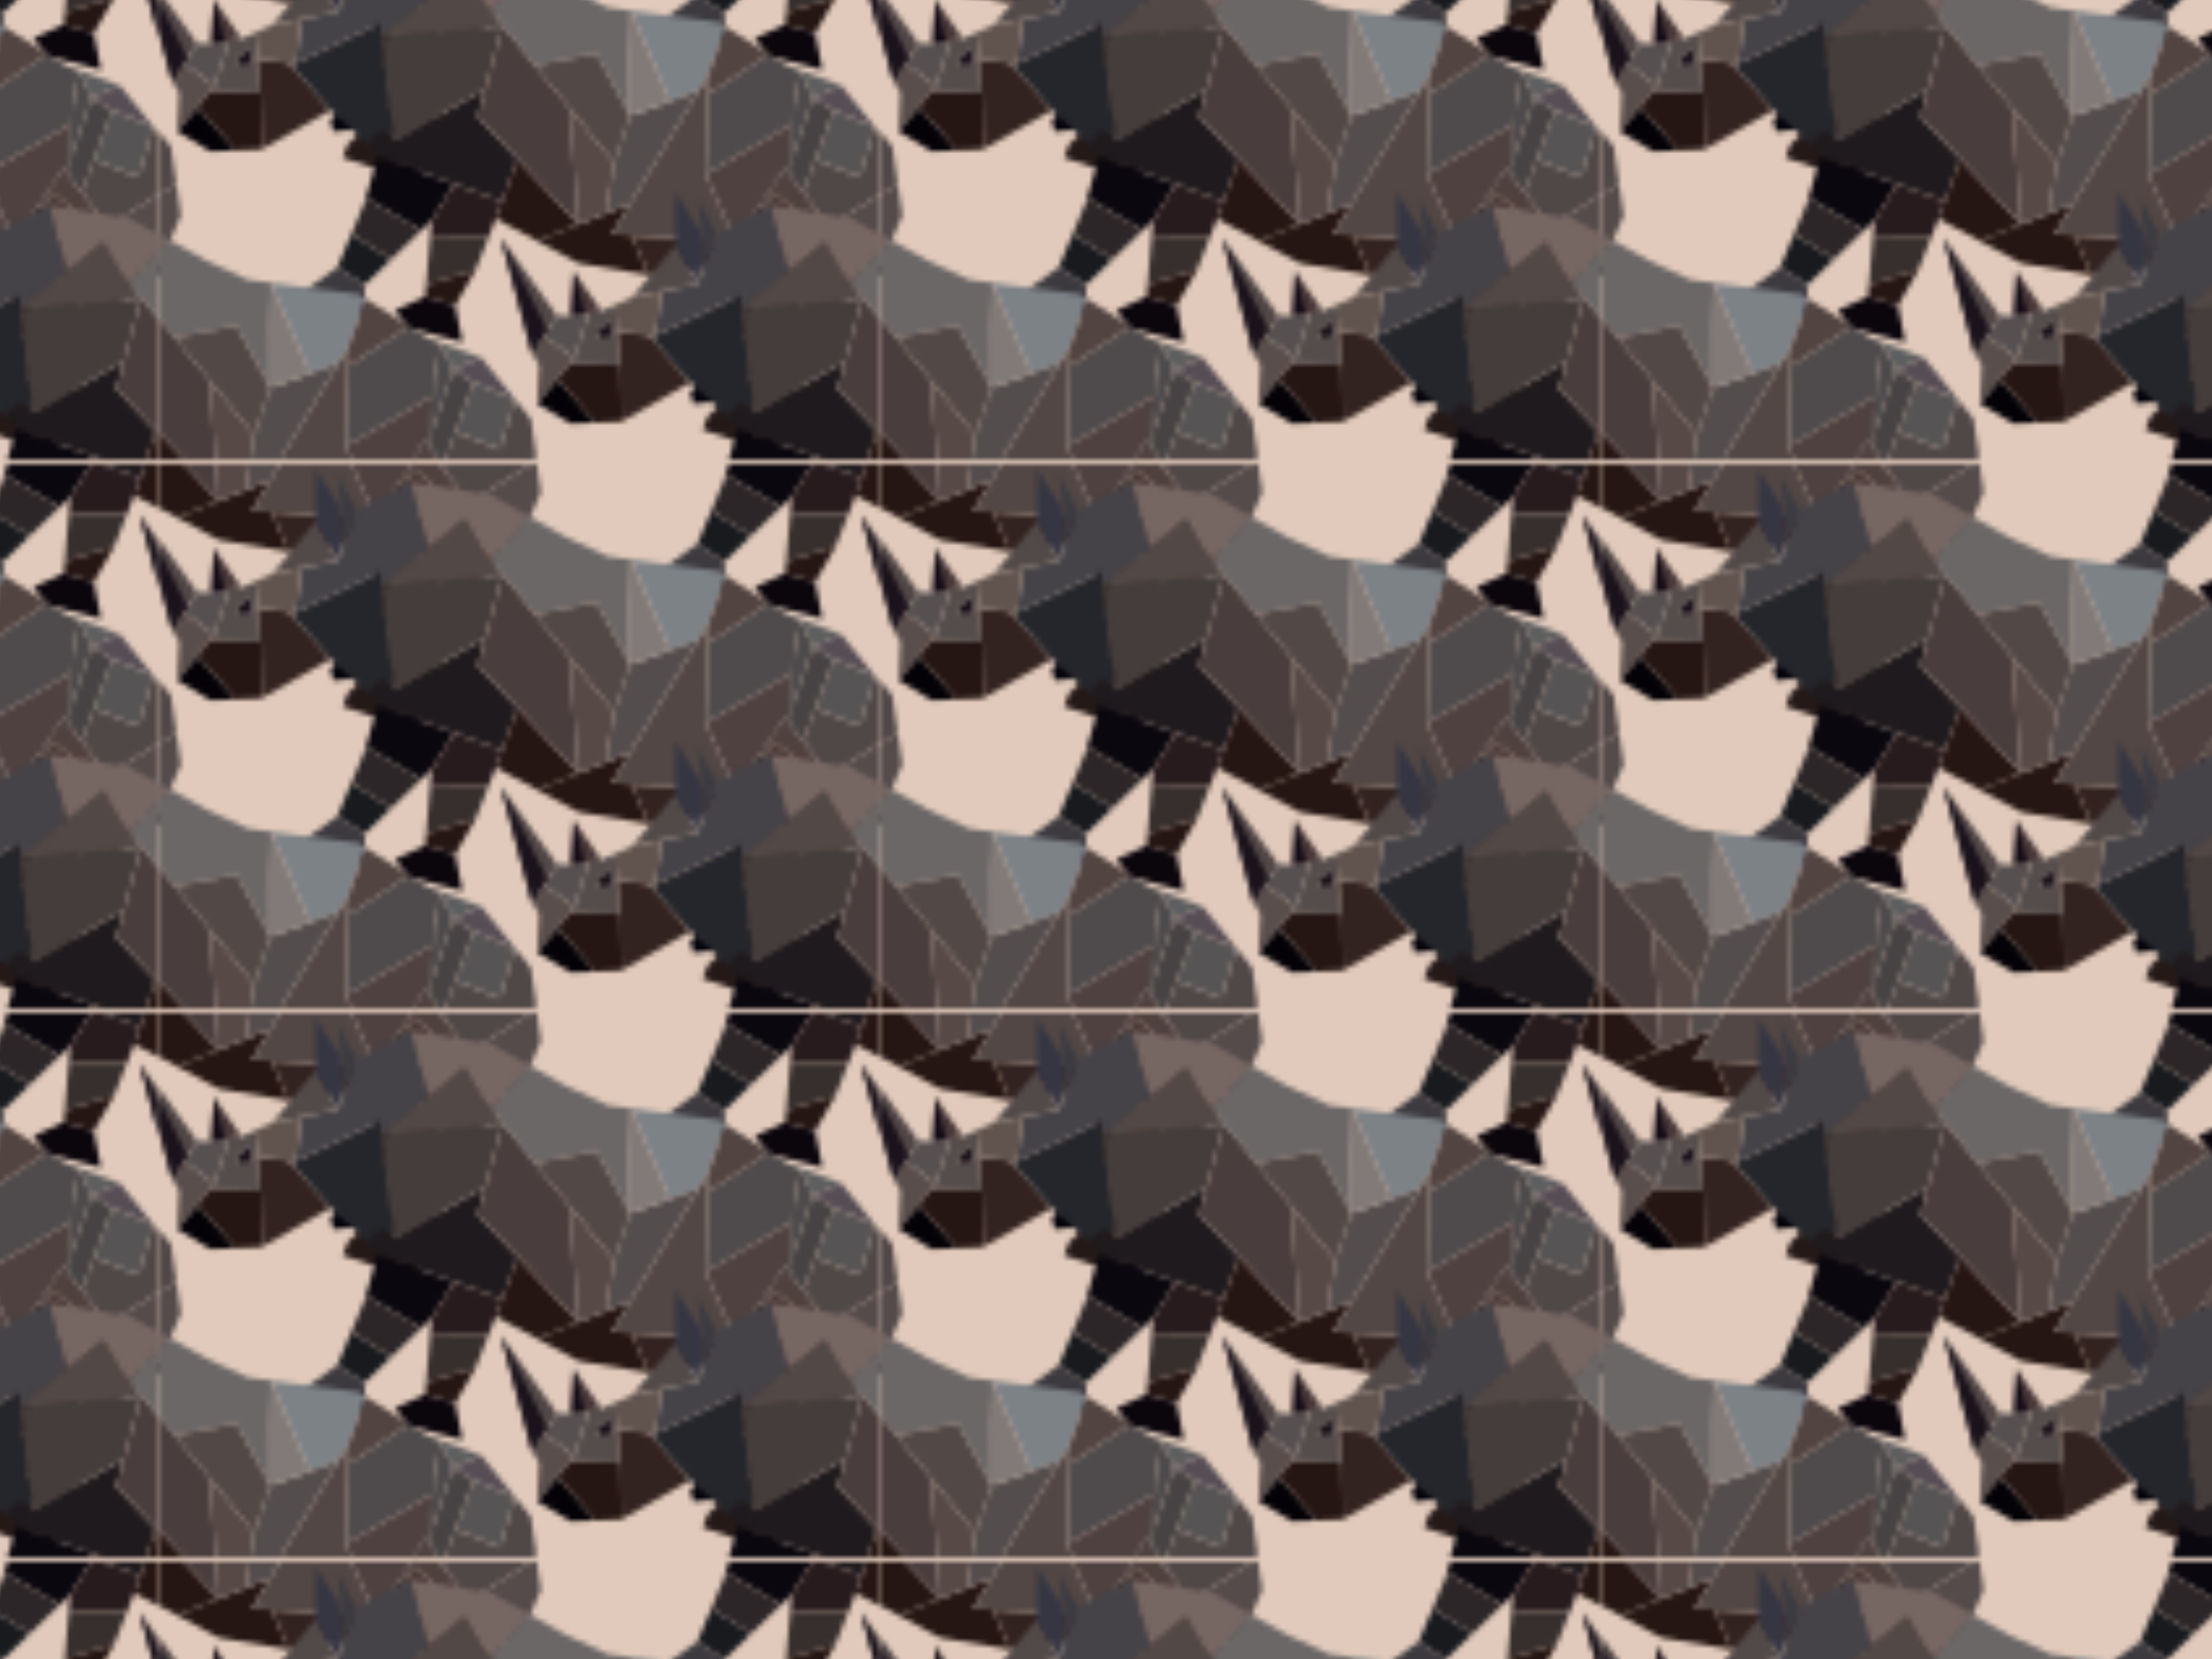 <?xml version="1.0" encoding="UTF-8"?>
<svg id="Layer_2" data-name="Layer 2" xmlns="http://www.w3.org/2000/svg" xmlns:xlink="http://www.w3.org/1999/xlink" viewBox="0 0 423.15 317.36">
  <defs>
    <style>
      .cls-1 {
        fill: #3d3a3f;
      }

      .cls-1, .cls-2, .cls-3, .cls-4, .cls-5, .cls-6, .cls-7, .cls-8, .cls-9, .cls-10, .cls-11, .cls-12, .cls-13, .cls-14, .cls-15, .cls-16, .cls-17, .cls-18, .cls-19, .cls-20, .cls-21, .cls-22, .cls-23, .cls-24, .cls-25, .cls-26, .cls-27, .cls-28, .cls-29, .cls-30, .cls-31, .cls-32, .cls-33, .cls-34, .cls-35, .cls-36, .cls-37, .cls-38, .cls-39, .cls-40, .cls-41, .cls-42, .cls-43, .cls-44, .cls-45, .cls-46, .cls-47, .cls-48, .cls-49, .cls-50, .cls-51, .cls-52, .cls-53, .cls-54, .cls-55, .cls-56, .cls-57, .cls-58, .cls-59, .cls-60 {
        stroke-width: 0px;
      }

      .cls-2 {
        fill: #181a1e;
      }

      .cls-3 {
        fill: #454348;
      }

      .cls-4 {
        fill: #7d8287;
      }

      .cls-5 {
        fill: #463736;
      }

      .cls-6 {
        fill: #574d55;
      }

      .cls-7 {
        fill: #4d4a4c;
      }

      .cls-8 {
        fill: #130b16;
      }

      .cls-9 {
        fill: #5d4a46;
      }

      .cls-10 {
        fill: #493936;
      }

      .cls-11 {
        fill: #504747;
      }

      .cls-12 {
        fill: #0b0c11;
      }

      .cls-13 {
        fill: #493d3d;
      }

      .cls-14 {
        fill: #524845;
      }

      .cls-15 {
        fill: #372f2d;
      }

      .cls-16 {
        fill: #524441;
      }

      .cls-17 {
        fill: #2e2625;
      }

      .cls-18 {
        fill: #827a78;
      }

      .cls-19 {
        fill: #4e4140;
      }

      .cls-20 {
        fill: #544b4a;
      }

      .cls-21, .cls-61 {
        fill: none;
      }

      .cls-22 {
        fill: #403231;
      }

      .cls-23 {
        fill: #524a49;
      }

      .cls-24 {
        fill: #25262b;
      }

      .cls-25 {
        fill: #594e4b;
      }

      .cls-26 {
        fill: #e1cabb;
      }

      .cls-27 {
        fill: #1f1a1d;
      }

      .cls-28 {
        fill: #363643;
      }

      .cls-29 {
        fill: #4f413e;
      }

      .cls-30 {
        fill: #13090d;
      }

      .cls-31 {
        fill: #2c2221;
      }

      .cls-32 {
        fill: #443d3c;
      }

      .cls-33 {
        fill: #2c2628;
      }

      .cls-34 {
        fill: url(#New_Pattern_3);
      }

      .cls-35 {
        fill: #524747;
      }

      .cls-36 {
        fill: #565051;
      }

      .cls-37 {
        fill: #4f4b4c;
      }

      .cls-38 {
        fill: #332320;
      }

      .cls-39 {
        fill: #0b050c;
      }

      .cls-40 {
        fill: #281b1e;
      }

      .cls-41 {
        fill: #544d4d;
      }

      .cls-42 {
        fill: #524744;
      }

      .cls-43 {
        fill: #544d4c;
      }

      .cls-44 {
        fill: #050207;
      }

      .cls-45 {
        fill: #54423e;
      }

      .cls-46 {
        fill: #5d5e5f;
      }

      .cls-47 {
        fill: #0a070e;
      }

      .cls-48 {
        fill: #05030b;
      }

      .cls-49 {
        fill: #483738;
      }

      .cls-50 {
        fill: #483936;
      }

      .cls-51 {
        fill: #6b6767;
      }

      .cls-61 {
        stroke: #231f20;
        stroke-miterlimit: 10;
        stroke-width: .26px;
      }

      .cls-52 {
        fill: #3c3b42;
      }

      .cls-53 {
        fill: #251918;
      }

      .cls-54 {
        fill: #474344;
      }

      .cls-55 {
        fill: #61544f;
      }

      .cls-56 {
        fill: #575455;
      }

      .cls-57 {
        fill: #1b131c;
      }

      .cls-58 {
        fill: #564946;
      }

      .cls-59 {
        fill: #776763;
      }

      .cls-60 {
        fill: #251613;
      }
    </style>
    <pattern id="New_Pattern_3" data-name="New Pattern 3" x="0" y="0" width="137.71" height="104.15" patternTransform="translate(-107.19 -856.14)" patternUnits="userSpaceOnUse" viewBox="0 0 137.71 104.15">
      <g>
        <rect class="cls-21" width="137.71" height="104.15"/>
        <g>
          <polygon class="cls-27" points="137.04 -5.46 134.1 2.57 110.29 -5.96 110.4 -6.33 108.31 -8.28 110.94 -10.79 113.52 -9.03 113.51 -9.03 130.86 -18.88 130.86 -18.88 129.42 -13.6 137.04 -5.46"/>
          <polygon class="cls-60" points="148.69 6.96 140.75 10.14 132.88 5.9 137.04 -5.46 148.69 6.96"/>
          <path class="cls-47" d="M124.93-.72l-4.31,6.92-2,1.93s-10.41-6.08-10.61-6.2l2.29-7.89,14.63,5.24Z"/>
          <polygon class="cls-40" points="134.1 2.57 132.88 5.9 131.43 9.59 120.32 9.64 120.62 6.2 124.93 -.72 134.1 2.57"/>
          <polygon class="cls-1" points="107.89 24.55 100.33 23.66 94.43 21.05 102.59 15.18 107.81 18.58 107.89 24.55"/>
          <polygon class="cls-2" points="112.86 13.7 107.81 18.58 102.59 15.18 105.24 8.87 112.86 13.7"/>
          <path class="cls-33" d="M118.62,8.13l-5.75,5.56-7.62-4.82,2.43-5.8.33-1.14c.2.12,10.57,6.24,10.61,6.2Z"/>
          <polygon class="cls-15" points="131.43 9.59 129.06 15.63 119.55 18.52 120.32 9.64 131.43 9.59"/>
          <polygon class="cls-60" points="129.06 15.63 125.12 22.52 119.35 20.8 119.55 18.52 129.06 15.63"/>
          <polygon class="cls-39" points="126.51 29.49 116.23 26.83 113.58 23.47 119.35 20.8 125.12 22.52 126.51 29.49"/>
          <path class="cls-32" d="M108,1.93h0"/>
          <polygon class="cls-13" points="148.69 6.96 137.04 -5.46 129.42 -13.6 130.86 -18.88 134.17 -31 140.3 -23.44 146.97 -15.23 148.69 6.96"/>
        </g>
        <g>
          <polygon class="cls-60" points="24.34 16.66 11 14.41 3.04 10.14 10.98 6.96 16.12 4.91 20.91 2.99 17.38 8.82 21.16 9.07 21.16 9.07 24.34 16.66"/>
          <polygon class="cls-38" points="41.08 10.39 38.57 14.16 25.06 16.78 24.34 16.66 21.16 9.07 21.16 9.07 41.08 10.39"/>
          <polygon class="cls-60" points="10.98 6.96 3.04 10.14 -4.83 5.9 -.67 -5.46 10.98 6.96"/>
          <polygon class="cls-20" points="72.65 5.3 68.98 13.92 67.38 15.46 66.46 16.44 58.99 7.33 71.78 -.72 72.14 1.83 72.65 5.3"/>
          <polygon class="cls-11" points="71.78 -.72 58.99 7.33 58.99 7.33 57.95 6.07 53.99 .91 56.29 -5.37 64.85 -2 67.7 -11.63 70.74 -7.87 71.43 -3.09 71.78 -.72"/>
          <polygon class="cls-9" points="66.46 16.44 60.13 23.24 60.13 23.24 54.08 23.19 50.95 19.43 57.95 6.07 58.99 7.33 58.99 7.33 66.46 16.44"/>
          <polygon class="cls-5" points="56.19 27.47 55.85 28.58 47.49 33.4 38.87 40.71 42.97 32.99 44.67 29.8 44.43 26.78 44.28 24.84 48.61 23.15 54.08 23.19 60.13 23.24 56.19 27.47"/>
          <polygon class="cls-48" points="42.97 32.99 38.87 40.71 32.95 41.33 32.37 39.04 40.13 31.42 42.97 32.99"/>
          <polygon class="cls-31" points="44.67 29.8 42.97 32.99 40.13 31.42 40.46 25.32 42.73 28.6 44.43 26.78 44.67 29.8"/>
          <polygon class="cls-60" points="44.43 26.78 42.73 28.6 40.46 25.32 40.85 18.16 40.1 16.84 44.04 16.79 43.85 19.34 44.28 24.84 44.43 26.78"/>
          <polygon class="cls-17" points="44.04 16.79 40.1 16.84 38.57 14.16 41.08 10.39 50.48 -3.67 48.18 .81 44.75 7.47 44.43 11.61 44.04 16.79"/>
          <polygon class="cls-45" points="52.43 39.86 44.32 43.29 47.49 33.4 55.85 28.58 52.43 39.86"/>
          <polygon class="cls-53" points="45.17 49.81 34.76 46.29 35.66 43.81 38.87 40.71 47.49 33.4 44.32 43.29 45.17 49.81"/>
          <polygon class="cls-29" points="57.95 6.07 55.76 6.96 47.73 .44 50.48 -3.67 53.99 .91 57.95 6.07"/>
          <polygon class="cls-10" points="55.76 6.96 44.43 11.61 44.75 7.47 48.18 .81 55.76 6.96"/>
          <polygon class="cls-50" points="54.08 23.19 48.61 23.15 44.28 24.84 43.85 19.34 44.04 16.79 44.43 11.61 50.95 19.43 54.08 23.19"/>
          <polygon class="cls-22" points="57.95 6.07 50.95 19.43 44.43 11.61 55.76 6.96 57.95 6.07"/>
          <polygon class="cls-42" points="41.08 10.39 21.16 9.07 17.38 8.82 20.91 2.99 33.97 -18.54 35.81 -21.57 35.71 -17.9 35.33 -2.61 41.08 10.39"/>
          <polygon class="cls-19" points="51.77 -4.97 51.03 -2.95 50.48 -3.67 41.08 10.39 35.33 -2.61 52.07 -12.28 51.77 -4.97"/>
          <polygon class="cls-41" points="33.97 -18.54 20.91 2.99 16.12 4.91 17.81 -4.69 19.45 -9.71 20.87 -13.84 28.48 -16.57 33.97 -18.54"/>
          <polygon class="cls-58" points="16.12 4.91 10.98 6.96 9.26 -15.23 17.81 -4.69 16.12 4.91"/>
          <polygon class="cls-13" points="10.98 6.96 -.67 -5.46 -8.29 -13.6 -6.85 -18.88 -3.54 -31 2.59 -23.44 9.26 -15.23 10.98 6.96"/>
          <polygon class="cls-54" points="55.81 -17.18 59.76 -14.86 56.29 -5.37 53.99 .91 51.03 -2.95 55.81 -17.18"/>
          <polygon class="cls-5" points="52.43 39.86 48.92 44.68 45.17 49.81 44.32 43.29 52.43 39.86"/>
          <polygon class="cls-30" points="48.93 51.19 45.17 49.81 48.92 44.68 48.93 51.19"/>
          <polygon class="cls-12" points="69.59 18.08 67.38 15.46 68.98 13.92 69.59 18.08"/>
        </g>
        <g>
          <polygon class="cls-35" points="144.61 24.41 142.08 28.31 139.83 31.77 133.92 9.63 144.61 24.41"/>
          <polygon class="cls-57" points="133.92 9.63 142.78 27.22 139.83 31.77 133.92 9.63"/>
        </g>
        <g>
          <polygon class="cls-35" points="6.9 24.41 4.37 28.31 2.12 31.77 -3.79 9.63 6.9 24.41"/>
          <polygon class="cls-36" points="10.2 32.6 4.37 28.31 6.9 24.41 9.62 24.53 12.98 23.98 10.2 32.6"/>
          <polygon class="cls-25" points="10.2 32.6 9.35 33.65 6.96 36.57 3.09 41.29 3.42 33.85 2.12 31.77 4.37 28.31 10.2 32.6"/>
          <polygon class="cls-49" points="15.39 23.59 12.98 23.98 9.62 24.53 10.11 16.03 15.39 23.59"/>
          <path class="cls-43" d="M9.35,33.65l.86-1.05,2.78-8.62,2.41-.39,2.57-1.18.46,5.16.58,6.41-9.66-.33ZM14.36,27.14l.58,1.67,2.82-.11-.98-3.07-2.43,1.51Z"/>
          <polygon class="cls-60" points="19.22 44.74 14.18 44.93 6.96 36.57 9.35 33.65 19.01 33.98 19.22 44.74"/>
          <polygon class="cls-44" points="14.18 44.93 9.45 45.11 3.09 41.29 6.96 36.57 14.18 44.93"/>
          <polygon class="cls-38" points="32.39 37.21 19.22 44.74 19.01 33.98 18.43 27.57 24.38 28.15 24.84 28.68 32.39 37.21"/>
          <polygon class="cls-3" points="51.2 15.91 42.08 23.3 42.08 23.3 41.74 20.67 25.7 28.28 26.9 19.76 26.9 19.76 33.84 18.41 37.42 8.8 47.74 3.4 51.2 15.91"/>
          <polygon class="cls-24" points="44.66 43.04 42.08 41.28 39.46 43.8 32.39 37.21 24.84 28.68 24.87 28.67 25.7 28.28 41.74 20.67 42.08 23.3 44.66 43.04 44.66 43.04"/>
          <polygon class="cls-27" points="68.19 46.61 65.25 54.64 41.44 46.11 41.55 45.74 39.46 43.8 42.08 41.28 44.66 43.04 44.66 43.04 62 33.19 62.01 33.19 60.56 38.48 68.19 46.61"/>
          <polygon class="cls-23" points="33.84 18.41 26.9 19.76 21.38 20.83 29.52 10.95 33.84 18.41"/>
          <polygon class="cls-28" points="33.84 18.41 29.52 10.95 29.59 .89 34.65 8.95 33.84 18.41"/>
          <polygon class="cls-52" points="37.42 8.8 33.84 18.41 34.65 8.95 33.8 2.11 37.42 8.8"/>
          <polygon class="cls-51" points="89.73 38.24 83.23 26.36 71.45 28.63 65.31 21.07 62.93 18.14 62.93 18.14 70.5 9.98 77.51 13.91 85.41 17.58 89.88 18.16 89.68 26.74 89.73 38.24"/>
          <polygon class="cls-59" points="51.2 15.91 47.74 3.4 63.19 5.88 70.5 9.98 62.93 18.14 61.55 16.44 58.06 10.34 51.2 15.91"/>
          <polygon class="cls-4" points="108.04 21.28 104.66 30.51 102.82 33.53 97.34 35.5 89.88 18.16 95.52 18.89 100 19.48 103.61 19.95 106.51 20.33 108.04 21.28"/>
          <polygon class="cls-60" points="93.19 68.73 79.85 66.49 71.9 62.21 79.83 59.04 84.97 56.98 89.77 55.06 86.23 60.89 90.02 61.14 90.02 61.15 93.19 68.73"/>
          <polygon class="cls-38" points="109.94 62.46 107.42 66.23 93.92 68.86 93.19 68.73 90.02 61.15 90.02 61.14 109.94 62.46"/>
          <polygon class="cls-60" points="79.83 59.04 71.9 62.21 64.03 57.98 68.19 46.61 79.83 59.04"/>
          <path class="cls-47" d="M56.07,51.36l-4.31,6.92-2,1.93s-10.41-6.08-10.61-6.2l2.29-7.89,14.63,5.24Z"/>
          <polygon class="cls-40" points="65.25 54.64 64.03 57.98 62.58 61.66 51.46 61.72 51.76 58.27 56.07 51.36 65.25 54.64"/>
          <polygon class="cls-1" points="39.03 76.62 31.47 75.73 25.57 73.12 33.74 67.25 38.96 70.65 39.03 76.62"/>
          <polygon class="cls-2" points="44.01 65.77 38.96 70.65 33.74 67.25 36.38 60.94 44.01 65.77"/>
          <path class="cls-33" d="M49.76,60.2l-5.75,5.56-7.62-4.82,2.43-5.8.33-1.14c.2.12,10.57,6.24,10.61,6.2Z"/>
          <polygon class="cls-15" points="62.58 61.66 60.21 67.7 50.69 70.59 51.46 61.72 62.58 61.66"/>
          <polygon class="cls-60" points="60.21 67.7 56.26 74.59 50.49 72.87 50.69 70.59 60.21 67.7"/>
          <polygon class="cls-39" points="57.65 81.57 47.38 78.9 44.73 75.54 50.49 72.87 56.26 74.59 57.65 81.57"/>
          <polygon class="cls-37" points="120.92 39.8 104.18 49.47 104.57 34.17 114.57 27.65 116.32 26.51 119.96 28.8 122.27 29.64 122.1 30.66 121.05 36.67 120.92 39.8"/>
          <polygon class="cls-16" points="116.32 26.51 116.32 26.51 114.57 27.65 104.57 34.17 104.66 30.51 108.04 21.29 110.09 22.58 116.32 26.51"/>
          <polygon class="cls-46" points="130.07 32.44 128.42 33.19 124.67 34.89 122.88 30.97 122.27 29.64 130.07 32.44"/>
          <polygon class="cls-6" points="136.55 40.44 128.62 37.21 124.67 34.89 128.42 33.19 130.07 32.44 131.76 34.52 131.76 34.53 136.55 40.44"/>
          <polygon class="cls-20" points="141.5 57.38 137.83 65.99 136.23 67.54 135.32 68.51 127.84 59.4 140.63 51.35 141 53.9 141.5 57.38"/>
          <polygon class="cls-11" points="140.63 51.35 127.84 59.4 127.84 59.4 126.8 58.14 122.84 52.98 125.14 46.7 133.7 50.08 136.55 40.44 139.6 44.2 140.29 48.98 140.63 51.35"/>
          <polygon class="cls-9" points="135.32 68.51 128.99 75.31 128.99 75.31 122.94 75.27 119.8 71.5 126.8 58.14 127.84 59.4 127.84 59.4 135.32 68.51"/>
          <polygon class="cls-5" points="125.05 79.54 124.71 80.65 116.35 85.47 107.72 92.79 111.83 85.06 113.53 81.87 113.29 78.85 113.14 76.91 117.47 75.23 122.94 75.27 128.99 75.31 125.05 79.54"/>
          <polygon class="cls-48" points="111.83 85.06 107.72 92.79 101.81 93.4 101.22 91.12 108.99 83.49 111.83 85.06"/>
          <polygon class="cls-31" points="113.53 81.87 111.83 85.06 108.99 83.49 109.32 77.4 111.59 80.67 113.29 78.85 113.53 81.87"/>
          <polygon class="cls-60" points="113.29 78.85 111.59 80.67 109.32 77.4 109.7 70.24 108.95 68.92 112.89 68.87 112.7 71.41 113.14 76.91 113.29 78.85"/>
          <polygon class="cls-17" points="112.89 68.87 108.95 68.92 107.42 66.23 109.94 62.46 119.33 48.4 117.03 52.88 113.6 59.54 113.29 63.68 112.89 68.87"/>
          <polygon class="cls-45" points="121.28 91.93 113.18 95.36 116.35 85.47 124.71 80.65 121.28 91.93"/>
          <polygon class="cls-53" points="114.02 101.88 103.61 98.36 104.52 95.88 107.72 92.79 116.35 85.47 113.18 95.36 114.02 101.88"/>
          <polygon class="cls-57" points="17.76 28.7 14.94 28.8 14.36 27.14 16.79 25.63 17.76 28.7"/>
          <polygon class="cls-29" points="126.8 58.14 124.62 59.04 116.58 52.52 119.33 48.4 122.84 52.98 126.8 58.14"/>
          <polygon class="cls-10" points="124.62 59.04 113.29 63.68 113.6 59.54 117.03 52.88 124.62 59.04"/>
          <polygon class="cls-50" points="122.94 75.27 117.47 75.23 113.14 76.91 112.7 71.41 112.89 68.87 113.29 63.68 119.8 71.5 122.94 75.27"/>
          <polygon class="cls-22" points="126.8 58.14 119.8 71.5 113.29 63.68 124.62 59.04 126.8 58.14"/>
          <polygon class="cls-56" points="133.7 50.08 125.14 46.7 128.62 37.21 136.55 40.44 133.7 50.08"/>
          <polygon class="cls-42" points="109.94 62.46 90.02 61.14 86.23 60.89 89.77 55.06 102.82 33.53 104.66 30.51 104.57 34.17 104.18 49.47 109.94 62.46"/>
          <polygon class="cls-19" points="120.62 47.1 119.88 49.12 119.33 48.4 109.94 62.46 104.18 49.47 120.92 39.8 120.62 47.1"/>
          <polygon class="cls-41" points="102.82 33.53 89.77 55.06 84.97 56.98 86.67 47.38 88.3 42.36 89.73 38.24 97.34 35.5 102.82 33.53"/>
          <polygon class="cls-58" points="84.97 56.98 79.83 59.04 78.12 36.84 86.67 47.38 84.97 56.98"/>
          <polygon class="cls-14" points="88.99 40.37 86.67 47.38 78.12 36.84 71.45 28.63 83.23 26.36 89.73 38.24 88.99 40.37"/>
          <path class="cls-61" d="M78.12,36.84"/>
          <path class="cls-32" d="M39.15,54h0"/>
          <polygon class="cls-55" points="25.7 28.28 24.87 28.67 24.84 28.68 24.38 28.15 18.43 27.57 17.97 22.4 21.38 20.83 26.9 19.76 26.9 19.76 25.7 28.28"/>
          <polygon class="cls-14" points="65.31 21.07 42.09 23.3 51.2 15.91 58.06 10.34 61.55 16.44 62.93 18.14 62.93 18.14 65.31 21.07"/>
          <polygon class="cls-32" points="62.01 33.19 62 33.19 44.66 43.04 42.08 23.3 42.09 23.3 65.31 21.07 62.01 33.19"/>
          <polygon class="cls-13" points="79.83 59.04 68.19 46.61 60.56 38.48 62.01 33.19 65.31 21.07 71.45 28.63 78.12 36.84 79.83 59.04"/>
          <polygon class="cls-18" points="97.34 35.5 89.73 38.24 89.68 26.74 89.88 18.16 97.34 35.5"/>
          <path class="cls-61" d="M51.2,15.91"/>
          <polygon class="cls-7" points="122.27 29.64 124.67 34.89 119.88 49.12 120.92 39.8 121.05 36.67 122.27 29.64"/>
          <polygon class="cls-54" points="124.67 34.89 128.62 37.21 125.14 46.7 122.84 52.98 119.88 49.12 124.67 34.89"/>
          <polygon class="cls-5" points="121.28 91.93 117.77 96.75 114.02 101.88 113.18 95.36 121.28 91.93"/>
          <polygon class="cls-30" points="117.79 103.26 114.02 101.88 117.77 96.75 117.79 103.26"/>
          <line class="cls-21" x1="42.08" y1="23.3" x2="42.09" y2="23.3"/>
          <polygon class="cls-12" points="138.44 70.16 136.23 67.54 137.83 65.99 138.44 70.16"/>
          <polygon class="cls-57" points="-3.79 9.63 5.07 27.22 2.12 31.77 -3.79 9.63"/>
          <polygon class="cls-8" points="10.11 16.03 12.14 24.12 9.62 24.53 10.11 16.03"/>
        </g>
        <g>
          <polygon class="cls-20" points="3.79 57.38 .12 65.99 -1.48 67.54 -2.39 68.51 -9.87 59.4 2.92 51.35 3.29 53.9 3.79 57.38"/>
          <polygon class="cls-11" points="2.92 51.35 -9.87 59.4 -9.87 59.4 -10.91 58.14 -14.87 52.98 -12.57 46.7 -4.01 50.08 -1.16 40.44 1.89 44.2 2.58 48.98 2.92 51.35"/>
          <polygon class="cls-12" points=".73 70.16 -1.48 67.54 .12 65.99 .73 70.16"/>
        </g>
        <g>
          <polygon class="cls-35" points="75.75 76.48 73.22 80.38 70.97 83.84 65.06 61.71 75.75 76.48"/>
          <polygon class="cls-36" points="79.06 84.67 73.22 80.38 75.75 76.48 78.47 76.6 81.84 76.05 79.06 84.67"/>
          <polygon class="cls-25" points="79.06 84.67 78.2 85.72 75.81 88.64 71.95 93.37 72.28 85.92 70.97 83.84 73.22 80.38 79.06 84.67"/>
          <polygon class="cls-49" points="84.25 75.66 81.84 76.05 78.47 76.6 78.97 68.1 84.25 75.66"/>
          <path class="cls-43" d="M78.2,85.72l.86-1.05,2.78-8.62,2.41-.39,2.57-1.18.46,5.16.58,6.41-9.66-.33ZM83.21,79.21l.58,1.67,2.82-.11-.98-3.07-2.43,1.51Z"/>
          <polygon class="cls-60" points="88.08 96.81 83.04 97 75.81 88.64 78.2 85.72 87.86 86.05 88.08 96.81"/>
          <polygon class="cls-44" points="83.04 97 78.31 97.18 71.95 93.37 75.81 88.64 83.04 97"/>
          <polygon class="cls-38" points="101.24 89.28 88.08 96.81 87.86 86.05 87.28 79.64 93.24 80.23 93.7 80.75 101.24 89.28"/>
          <polygon class="cls-3" points="120.06 67.98 110.94 75.38 110.94 75.38 110.59 72.74 94.55 80.36 95.76 71.84 95.76 71.83 102.69 70.49 106.28 60.87 116.6 55.47 120.06 67.98"/>
          <polygon class="cls-24" points="113.52 95.12 110.94 93.35 108.31 95.87 101.24 89.28 93.7 80.75 93.72 80.74 94.55 80.36 110.59 72.74 110.94 75.38 113.51 95.11 113.52 95.12"/>
          <polygon class="cls-27" points="137.04 98.68 134.1 106.71 110.29 98.19 110.4 97.81 108.31 95.87 110.94 93.35 113.52 95.12 113.51 95.11 130.86 85.27 130.86 85.27 129.42 90.55 137.04 98.68"/>
          <polygon class="cls-23" points="102.69 70.49 95.76 71.83 90.23 72.91 98.38 63.02 102.69 70.49"/>
          <polygon class="cls-28" points="102.69 70.49 98.38 63.02 98.44 52.96 103.51 61.02 102.69 70.49"/>
          <polygon class="cls-52" points="106.28 60.87 102.69 70.49 103.51 61.02 102.65 54.18 106.28 60.87"/>
          <polygon class="cls-51" points="158.58 90.31 152.08 78.43 140.3 80.7 134.17 73.14 131.78 70.21 131.78 70.21 139.36 62.05 146.36 65.98 154.27 69.65 158.73 70.23 158.54 78.81 158.58 90.31"/>
          <polygon class="cls-59" points="120.06 67.98 116.6 55.47 132.04 57.96 139.36 62.05 131.78 70.21 130.4 68.51 126.92 62.42 120.06 67.98"/>
          <polygon class="cls-60" points="148.69 111.11 140.75 114.28 132.88 110.05 137.04 98.68 148.69 111.11"/>
          <path class="cls-47" d="M124.93,103.43l-4.31,6.92-2,1.93s-10.41-6.08-10.61-6.2l2.29-7.89,14.63,5.24Z"/>
          <polygon class="cls-40" points="134.1 106.71 132.88 110.05 131.43 113.74 120.32 113.79 120.62 110.34 124.93 103.43 134.1 106.71"/>
          <polygon class="cls-57" points="86.62 80.77 83.8 80.88 83.21 79.21 85.64 77.7 86.62 80.77"/>
          <polygon class="cls-55" points="94.55 80.36 93.72 80.74 93.7 80.75 93.24 80.23 87.28 79.64 86.82 74.48 90.23 72.91 95.76 71.83 95.76 71.84 94.55 80.36"/>
          <polygon class="cls-14" points="134.17 73.14 110.94 75.37 120.06 67.98 126.92 62.42 130.4 68.51 131.78 70.21 131.78 70.21 134.17 73.14"/>
          <polygon class="cls-32" points="130.86 85.27 130.86 85.27 113.51 95.11 110.94 75.38 110.94 75.37 134.17 73.14 130.86 85.27"/>
          <polygon class="cls-13" points="148.69 111.11 137.04 98.68 129.42 90.55 130.86 85.27 134.17 73.14 140.3 80.7 146.97 88.92 148.69 111.11"/>
          <path class="cls-61" d="M120.06,67.98"/>
          <line class="cls-21" x1="110.94" y1="75.38" x2="110.94" y2="75.37"/>
          <polygon class="cls-57" points="65.06 61.71 73.92 79.3 70.97 83.84 65.06 61.71"/>
          <polygon class="cls-8" points="78.97 68.1 81 76.19 78.47 76.6 78.97 68.1"/>
        </g>
        <g>
          <polygon class="cls-51" points="20.87 90.31 14.37 78.43 2.59 80.7 -3.54 73.14 -5.93 70.21 -5.93 70.21 1.65 62.05 8.65 65.98 16.56 69.65 21.02 70.23 20.83 78.81 20.87 90.31"/>
          <polygon class="cls-59" points="-17.65 67.98 -21.11 55.47 -5.67 57.96 1.65 62.05 -5.93 70.21 -7.3 68.51 -10.79 62.42 -17.65 67.98"/>
          <polygon class="cls-4" points="39.18 73.36 35.81 82.58 33.97 85.61 28.48 87.58 21.02 70.23 26.66 70.97 31.15 71.55 34.76 72.02 37.66 72.4 39.18 73.36"/>
          <polygon class="cls-60" points="10.98 111.11 3.04 114.28 -4.83 110.05 -.67 98.68 10.98 111.11"/>
          <polygon class="cls-37" points="52.07 91.87 35.33 101.54 35.71 86.25 45.71 79.72 47.46 78.58 51.11 80.88 53.42 81.71 53.24 82.73 52.2 88.74 52.07 91.87"/>
          <polygon class="cls-16" points="47.46 78.58 47.46 78.58 45.71 79.72 35.71 86.25 35.81 82.58 39.18 73.36 41.23 74.65 47.46 78.58"/>
          <polygon class="cls-46" points="61.22 84.51 59.56 85.26 55.81 86.96 54.03 83.05 53.42 81.71 61.22 84.51"/>
          <polygon class="cls-6" points="67.7 92.52 59.76 89.28 55.81 86.96 59.56 85.26 61.22 84.51 62.9 86.6 62.91 86.6 67.7 92.52"/>
          <polygon class="cls-20" points="72.65 109.45 68.98 118.06 67.38 119.61 66.46 120.59 58.99 111.47 71.78 103.43 72.14 105.97 72.65 109.45"/>
          <polygon class="cls-11" points="71.78 103.43 58.99 111.47 58.99 111.47 57.95 110.21 53.99 105.05 56.29 98.77 64.85 102.15 67.7 92.52 70.74 96.28 71.43 101.06 71.78 103.43"/>
          <polygon class="cls-17" points="44.04 120.94 40.1 120.99 38.57 118.31 41.08 114.54 50.48 100.48 48.18 104.95 44.75 111.62 44.43 115.76 44.04 120.94"/>
          <polygon class="cls-29" points="57.95 110.21 55.76 111.11 47.73 104.59 50.48 100.48 53.99 105.05 57.95 110.21"/>
          <polygon class="cls-56" points="64.85 102.15 56.29 98.77 59.76 89.28 67.7 92.52 64.85 102.15"/>
          <polygon class="cls-42" points="41.08 114.54 21.16 113.22 17.38 112.96 20.91 107.14 33.97 85.61 35.81 82.58 35.71 86.25 35.33 101.54 41.08 114.54"/>
          <polygon class="cls-19" points="51.77 99.18 51.03 101.2 50.48 100.48 41.08 114.54 35.33 101.54 52.07 91.87 51.77 99.18"/>
          <polygon class="cls-41" points="33.97 85.61 20.91 107.14 16.12 109.05 17.81 99.45 19.45 94.43 20.87 90.31 28.48 87.58 33.97 85.61"/>
          <polygon class="cls-58" points="16.12 109.05 10.98 111.11 9.26 88.92 17.81 99.45 16.12 109.05"/>
          <polygon class="cls-14" points="20.14 92.44 17.81 99.45 9.26 88.92 2.59 80.7 14.37 78.43 20.87 90.31 20.14 92.44"/>
          <path class="cls-61" d="M9.26,88.92"/>
          <polygon class="cls-13" points="10.98 111.11 -.67 98.68 -8.29 90.55 -6.85 85.27 -3.54 73.14 2.59 80.7 9.26 88.92 10.98 111.11"/>
          <polygon class="cls-18" points="28.48 87.58 20.87 90.31 20.83 78.81 21.02 70.23 28.48 87.58"/>
          <polygon class="cls-7" points="53.42 81.71 55.81 86.96 51.03 101.2 52.07 91.87 52.2 88.74 53.42 81.71"/>
          <polygon class="cls-54" points="55.81 86.96 59.76 89.28 56.29 98.77 53.99 105.05 51.03 101.2 55.81 86.96"/>
        </g>
      </g>
    </pattern>
  </defs>
  <g id="Layer_1-2" data-name="Layer 1">
    <g>
      <rect class="cls-26" width="423.15" height="317.36"/>
      <rect class="cls-34" width="423.15" height="317.36"/>
    </g>
  </g>
</svg>